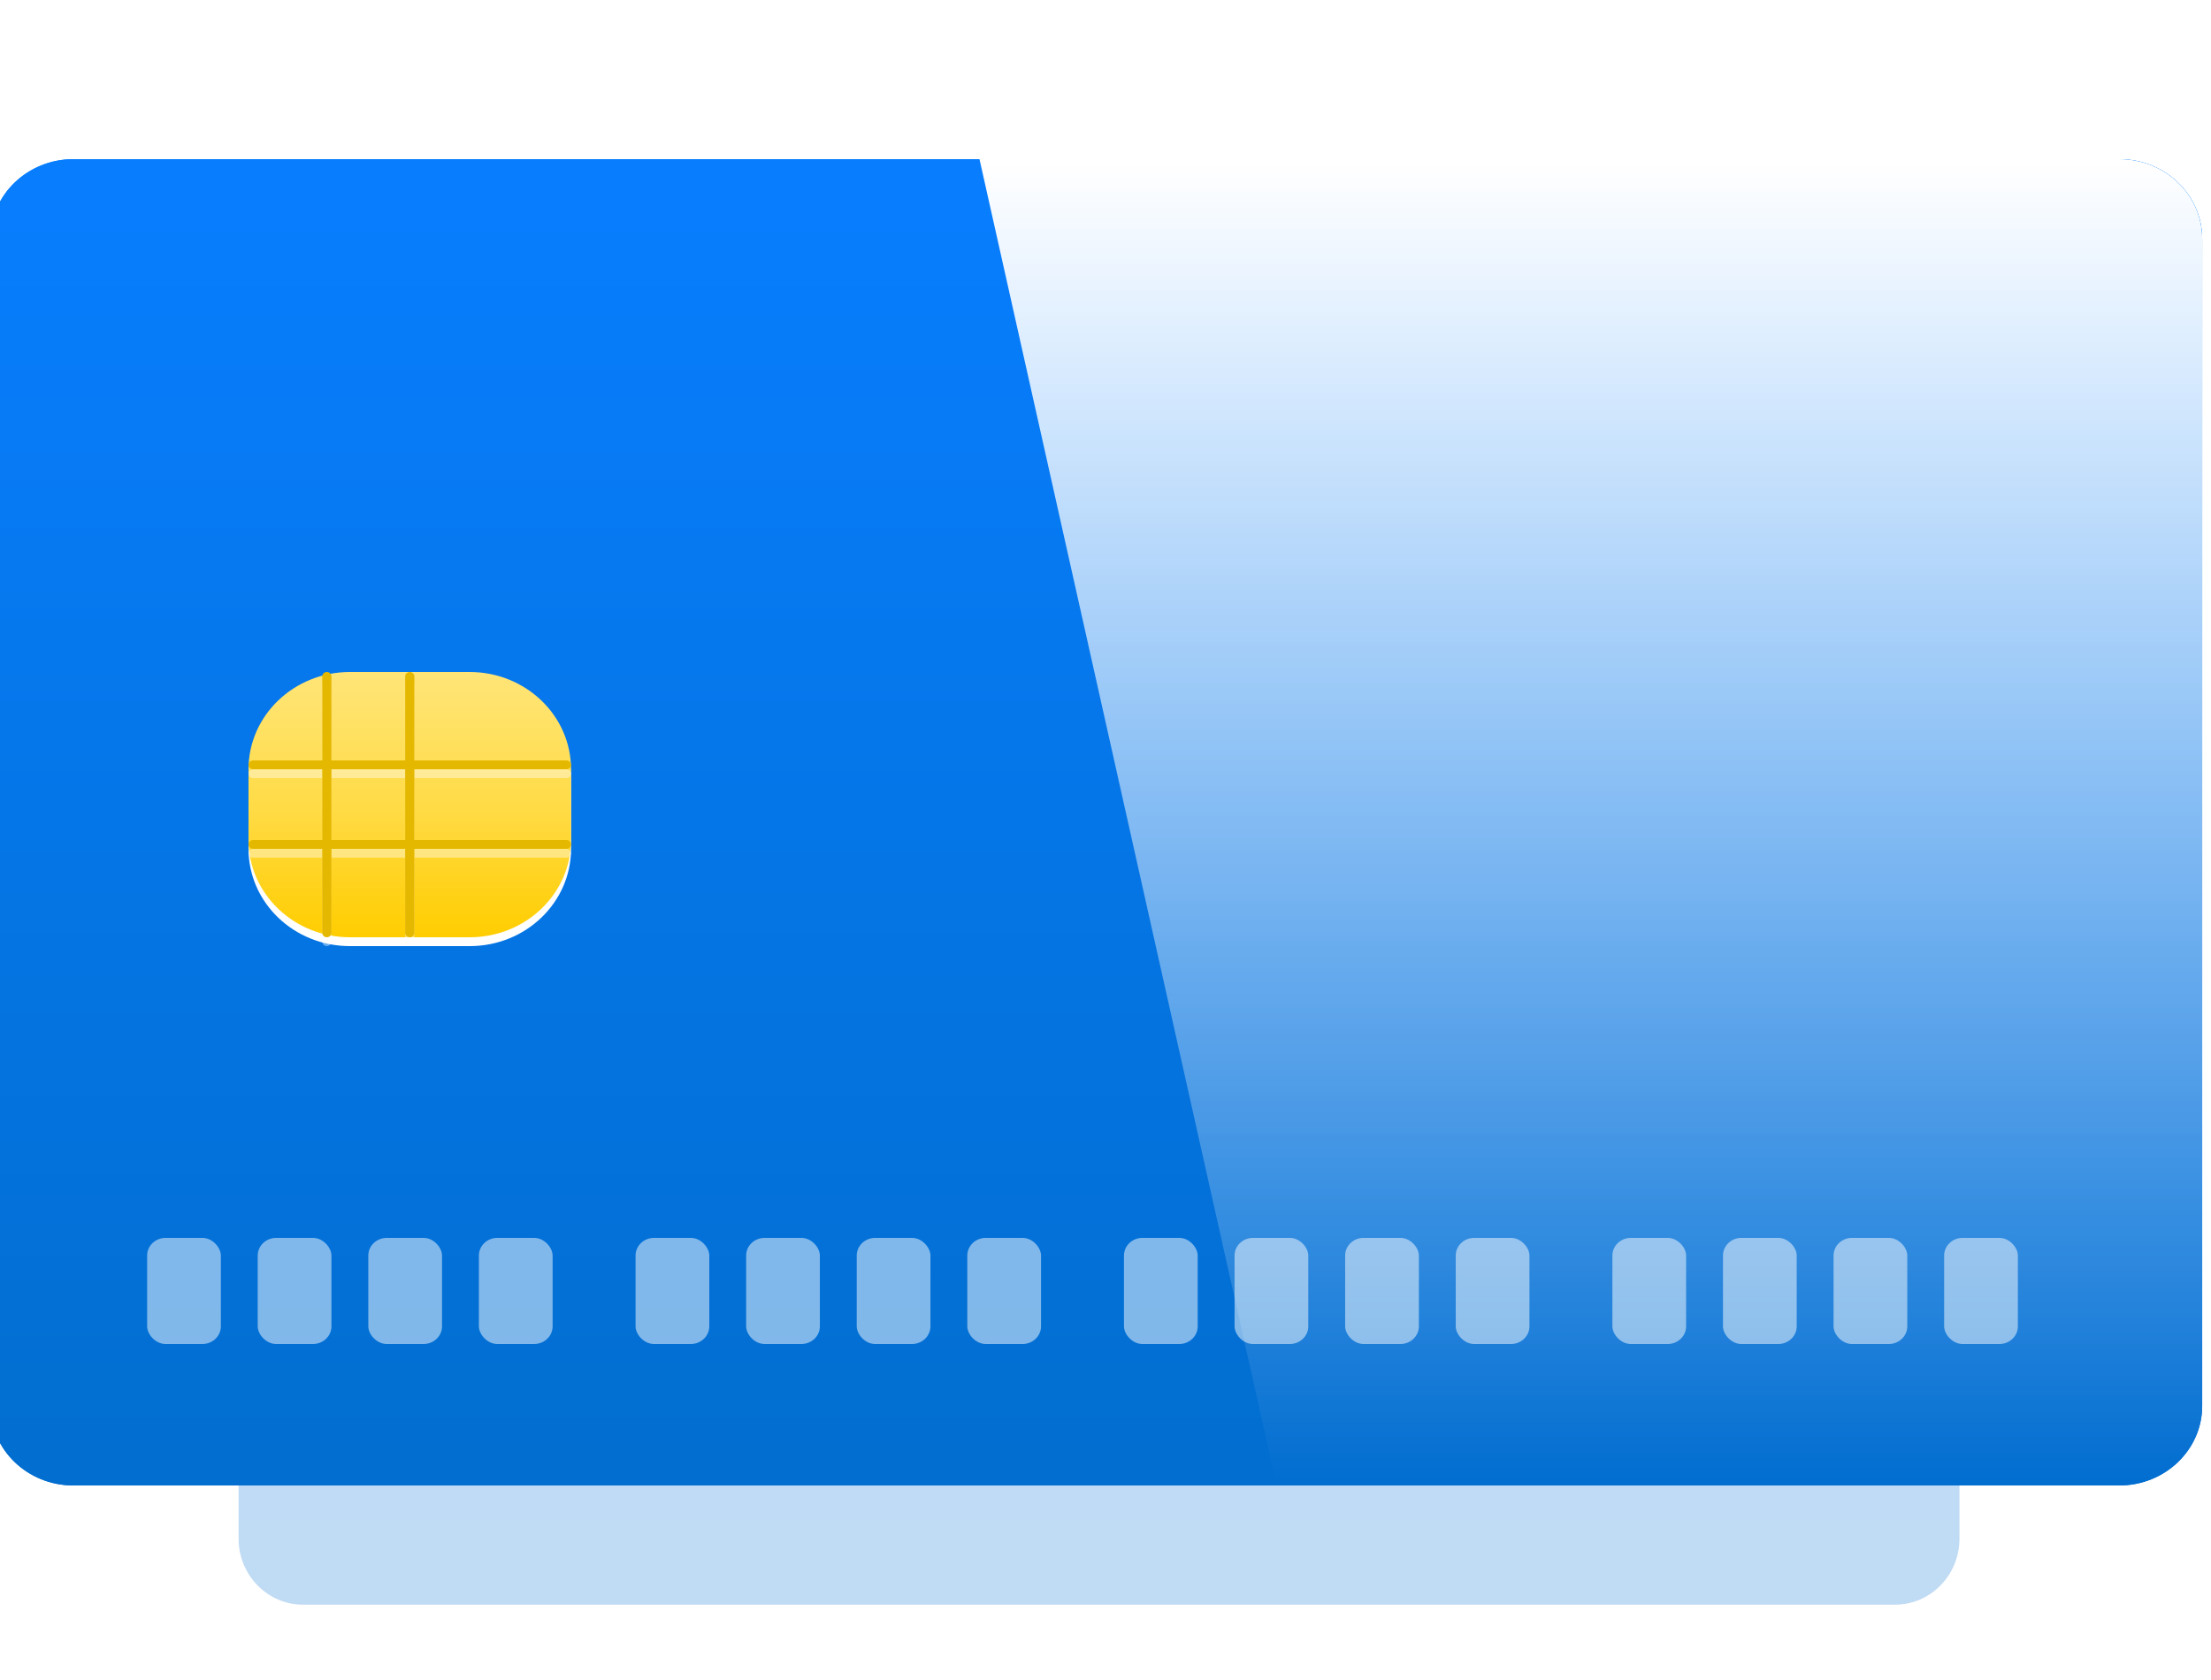 <svg width="250" height="190" xmlns="http://www.w3.org/2000/svg" xmlns:xlink="http://www.w3.org/1999/xlink">
 <!-- Generator: Sketch 53.2 (72643) - https://sketchapp.com -->
 <title>gazprom</title>
 <desc>Created with Sketch.</desc>
 <defs>
  <filter id="filter-2" filterUnits="objectBoundingBox" height="1.4" width="1.3" y="-0.2" x="-0.15">
   <feGaussianBlur id="feGaussianBlur11" stdDeviation="10"/>
  </filter>
  <path id="path-4" d="m9,0l222,0c4.971,0 9,4.029 9,9l0,132c0,4.971 -4.029,9 -9,9l-222,0c-4.971,0 -9,-4.029 -9,-9l0,-132c0,-4.971 4.029,-9 9,-9z"/>
  <path id="path-8" d="m0.321,0l123.679,0c4.971,0 9,4.029 9,9l0,132c0,4.971 -4.029,9 -9,9l-91.438,0l-32.24,-150z"/>
  <linearGradient id="linearGradient-1" y2="1.066" x2="0.5" y1="-0.181" x1="0.5">
   <stop id="stop6" offset="0%" stop-color="#087EFF"/>
   <stop id="stop8" offset="100%" stop-color="#026ED0"/>
  </linearGradient>
  <linearGradient id="linearGradient-3" y2="0.983" x2="0.5" y1="0" x1="0.5">
   <stop id="stop14" offset="0%" stop-color="#087EFF"/>
   <stop id="stop16" offset="100%" stop-color="#026ED0"/>
  </linearGradient>
  <linearGradient id="linearGradient-6" y2="1" x2="0.5" y1="0" x1="0.5">
   <stop id="stop20" offset="0%" stop-color="#FFE578"/>
   <stop id="stop22" offset="51.638%" stop-color="#FFDB45"/>
   <stop id="stop24" offset="100%" stop-color="#FFCD00"/>
  </linearGradient>
  <linearGradient id="linearGradient-7" y2="1" x2="0.5" y1="0" x1="0.5">
   <stop id="stop27" offset="0%" stop-color="#FFFFFF"/>
   <stop id="stop29" offset="100%" stop-opacity="0" stop-color="#FFFFFF"/>
  </linearGradient>
  <linearGradient y2="0.983" x2="0.5" y1="0" x1="0.5" id="linearGradient102" xlink:href="#linearGradient-3"/>
 </defs>
 <g>
  <title>background</title>
  <rect fill="none" id="canvas_background" height="602" width="802" y="-1" x="-1"/>
 </g>
 <g>
  <title>Layer 1</title>
  <path fill-rule="evenodd" filter="url(#filter-2)" opacity="0.5" fill="url(#linearGradient-1)" id="Rectangle-7" d="m34.275,44.144l179.987,0c4.03,0 7.297,3.345 7.297,7.472l0,122.395c0,4.127 -3.267,7.472 -7.297,7.472l-179.987,0c-4.03,0 -7.297,-3.345 -7.297,-7.472l0,-122.395c0,-4.127 3.267,-7.472 7.297,-7.472z"/>
  <g id="g847">
   <g id="g768">
    <g transform="matrix(1.042, 0, 0, 1, 240.367, 257.493)" id="g591">
     <path fill-rule="evenodd" fill="url(#linearGradient102)" id="path36" d="m-222.712,-239.493l222,0c4.971,0 9,4.029 9,9l0,132c0,4.971 -4.029,9 -9,9l-222,0c-4.971,0 -9,-4.029 -9,-9l0,-132c0,-4.971 4.029,-9 9,-9z"/>
     <g fill="none" fill-rule="evenodd" id="Path-3-+-Path-3-Copy-Mask">
      <mask id="mask-5">
       <use height="100%" width="100%" y="0" x="0" id="use38" xlink:href="#path-4"/>
      </mask>
      <use height="100%" width="100%" y="-239.493" x="-231.712" xlink:href="#path-4" fill="url(#linearGradient-3)" id="Mask"/>
      <g fill="#ffffff" mask="url(#mask-5)" opacity="0.9" id="Group-32">
       <g id="g50">
        <path id="Rectangle-14-Copy" d="m-116.72,-169.903c2.613,-1.509 5.846,-1.944 9.698,-1.306c0.19,0.051 0.302,0.246 0.251,0.435c-1.273,3.403 -3.235,5.871 -5.888,7.402c-2.653,1.532 -5.916,2.081 -9.79,1.649c-0.19,-0.051 -0.302,-0.246 -0.251,-0.435c1.374,-3.655 3.367,-6.237 5.98,-7.746z"/>
        <path id="Rectangle-14-Copy-8" d="m-101.72,-195.903c2.613,-1.509 5.846,-1.944 9.698,-1.306c0.19,0.051 0.302,0.246 0.251,0.435c-1.273,3.403 -3.235,5.871 -5.888,7.402c-2.653,1.531 -5.916,2.081 -9.79,1.649c-0.19,-0.051 -0.302,-0.246 -0.251,-0.435c1.374,-3.655 3.367,-6.237 5.98,-7.746z"/>
        <path id="Rectangle-14-Copy-9" d="m-28.72,-179.903c2.613,-1.509 5.846,-1.944 9.698,-1.306c0.19,0.051 0.302,0.246 0.251,0.435c-1.273,3.403 -3.235,5.871 -5.888,7.402c-2.653,1.532 -5.916,2.081 -9.79,1.649c-0.19,-0.051 -0.302,-0.246 -0.251,-0.435c1.374,-3.655 3.367,-6.237 5.98,-7.746z"/>
        <path id="Rectangle-14-Copy-6" d="m-14.72,-207.903c2.613,-1.509 5.846,-1.944 9.698,-1.306c0.19,0.051 0.302,0.246 0.251,0.435c-1.273,3.403 -3.235,5.871 -5.888,7.402c-2.653,1.532 -5.916,2.081 -9.79,1.649c-0.19,-0.051 -0.302,-0.246 -0.251,-0.435c1.374,-3.655 3.367,-6.237 5.98,-7.746z"/>
        <path id="Combined-Shape" d="m-50.588,-196.275c3.99,-2.304 6.943,-6.016 8.858,-11.135c0.076,-0.285 -0.093,-0.579 -0.378,-0.655c-5.795,-0.96 -10.658,-0.305 -14.589,1.965c-1.906,1.1 -4.152,3.536 -6.738,7.307l0,0c-0.73,1.065 -1.929,1.711 -3.22,1.737c-9.894,0.195 -16.78,1.412 -20.657,3.651c-6.715,3.877 -11.838,10.512 -15.368,19.906c-0.131,0.487 0.159,0.989 0.646,1.119c9.956,1.11 18.342,-0.303 25.159,-4.239c3.914,-2.26 8.344,-7.361 13.291,-15.303l-0,0c0.648,-1.04 1.737,-1.726 2.955,-1.861c4.722,-0.522 8.069,-1.353 10.041,-2.491z"/>
        <path id="path47" d="m-39.875,-178.62c6.817,-3.936 11.861,-10.277 15.132,-19.023c0.131,-0.487 -0.159,-0.989 -0.646,-1.119c-9.9,-1.639 -18.208,-0.521 -24.923,3.356c-3.277,1.892 -7.213,6.134 -11.81,12.728l0,0c-0.733,1.051 -1.925,1.688 -3.207,1.712c-12.843,0.24 -21.76,1.8 -26.753,4.683c-8.56,4.942 -15.09,13.4 -19.59,25.375c-0.167,0.621 0.202,1.26 0.824,1.427c12.691,1.415 23.382,-0.387 32.072,-5.404c4.482,-2.588 9.668,-8.198 15.56,-16.831l0,0c1.016,-1.489 2.647,-2.442 4.443,-2.596c8.958,-0.769 15.258,-2.205 18.899,-4.307z"/>
        <path id="Rectangle-14-Copy-7" d="m-60.73,-167.048c5.661,-3.268 12.664,-4.211 21.01,-2.829c0.411,0.11 0.655,0.533 0.545,0.943c-2.757,7.373 -7.009,12.719 -12.756,16.036c-5.747,3.318 -12.817,4.509 -21.209,3.574c-0.411,-0.11 -0.655,-0.533 -0.545,-0.943c2.976,-7.919 7.294,-13.512 12.955,-16.781z"/>
       </g>
      </g>
      <polygon points="-193.058,-78.247 -235.712,-78.247 -231.771,-165.493 -129.76,-165.493 " mask="url(#mask-5)" opacity="0.3" fill="#ffffff" id="Path-3"/>
      <polygon points="-121.058,-42.247 -243.712,-42.247 -239.771,-129.493 -57.76,-129.493 " mask="url(#mask-5)" opacity="0.3" fill="#ffffff" id="Path-3-Copy"/>
      <g opacity="0.5" fill="#ffffff" id="g71">
       <rect rx="2" height="12" width="8" y="-117.493" x="-214.712" id="Rectangle-11"/>
       <rect rx="2" height="12" width="8" y="-117.493" x="-161.712" id="Rectangle-11-Copy-10"/>
       <rect rx="2" height="12" width="8" y="-117.493" x="-202.712" id="Rectangle-11-Copy"/>
       <rect rx="2" height="12" width="8" y="-117.493" x="-149.712" id="Rectangle-11-Copy-11"/>
       <rect rx="2" height="12" width="8" y="-117.493" x="-190.712" id="Rectangle-11-Copy-2"/>
       <rect rx="2" height="12" width="8" y="-117.493" x="-137.712" id="Rectangle-11-Copy-12"/>
       <rect rx="2" height="12" width="8" y="-117.493" x="-178.712" id="Rectangle-11-Copy-3"/>
       <rect rx="2" height="12" width="8" y="-117.493" x="-125.712" id="Rectangle-11-Copy-13"/>
       <rect rx="2" height="12" width="8" y="-117.493" x="-108.712" id="Rectangle-11-Copy-17"/>
       <rect rx="2" height="12" width="8" y="-117.493" x="-96.712" id="Rectangle-11-Copy-16"/>
       <rect rx="2" height="12" width="8" y="-117.493" x="-84.712" id="Rectangle-11-Copy-15"/>
       <rect rx="2" height="12" width="8" y="-117.493" x="-72.712" id="Rectangle-11-Copy-14"/>
       <rect rx="2" height="12" width="8" y="-117.493" x="-55.712" id="Rectangle-11-Copy-21"/>
       <rect rx="2" height="12" width="8" y="-117.493" x="-43.712" id="Rectangle-11-Copy-20"/>
       <rect rx="2" height="12" width="8" y="-117.493" x="-31.712" id="Rectangle-11-Copy-19"/>
       <rect rx="2" height="12" width="8" y="-117.493" x="-19.712" id="Rectangle-11-Copy-18"/>
      </g>
     </g>
     <g fill="none" fill-rule="evenodd" id="Group-31">
      <path fill="#ffffff" id="Rectangle-10" d="m-192.712,-180.493l13,0c6.075,0 11,4.925 11,11l0,8c0,6.075 -4.925,11 -11,11l-13,0c-6.075,0 -11,-4.925 -11,-11l0,-8c0,-6.075 4.925,-11 11,-11z"/>
      <path fill="url(#linearGradient-6)" id="path76" d="m-192.712,-181.493l13,0c6.075,0 11,4.925 11,11l0,8c0,6.075 -4.925,11 -11,11l-13,0c-6.075,0 -11,-4.925 -11,-11l0,-8c0,-6.075 4.925,-11 11,-11z"/>
      <path opacity="0.4" fill="#ffffff" id="path78" d="m-194.712,-170.493l8,0l0,-9.5c0,-0.276 0.224,-0.5 0.5,-0.5c0.276,0 0.5,0.224 0.5,0.5l0,9.5l16.5,0c0.276,0 0.5,0.224 0.5,0.5c0,0.276 -0.224,0.5 -0.5,0.5l-16.5,0l0,8l16.5,0c0.276,0 0.5,0.224 0.5,0.5c0,0.276 -0.224,0.5 -0.5,0.5l-16.5,0l0,9.5c0,0.276 -0.224,0.5 -0.5,0.5c-0.276,0 -0.5,-0.224 -0.5,-0.5l0,-9.5l-8,0l0,9.5c0,0.276 -0.224,0.5 -0.5,0.5c-0.276,0 -0.5,-0.224 -0.5,-0.5l0,-9.5l-7.5,0c-0.276,0 -0.5,-0.224 -0.5,-0.5c0,-0.276 0.224,-0.5 0.5,-0.5l7.5,0l0,-8l-7.5,0c-0.276,0 -0.5,-0.224 -0.5,-0.5c0,-0.276 0.224,-0.5 0.5,-0.5l7.5,0l0,-9.5c0,-0.276 0.224,-0.5 0.5,-0.5c0.276,0 0.5,0.224 0.5,0.5l0,9.5zm0,1l0,8l8,0l0,-8l-8,0z"/>
      <path fill="#e5b800" id="path80" d="m-194.712,-171.493l8,0l0,-9.5c0,-0.276 0.224,-0.5 0.5,-0.5c0.276,0 0.5,0.224 0.5,0.5l0,9.5l16.5,0c0.276,0 0.5,0.224 0.5,0.5c0,0.276 -0.224,0.5 -0.5,0.5l-16.5,0l0,8l16.5,0c0.276,0 0.5,0.224 0.5,0.5c0,0.276 -0.224,0.5 -0.5,0.5l-16.5,0l0,9.5c0,0.276 -0.224,0.5 -0.5,0.5c-0.276,0 -0.5,-0.224 -0.5,-0.5l0,-9.5l-8,0l0,9.5c0,0.276 -0.224,0.5 -0.5,0.5c-0.276,0 -0.5,-0.224 -0.5,-0.5l0,-9.5l-7.5,0c-0.276,0 -0.5,-0.224 -0.5,-0.5c0,-0.276 0.224,-0.5 0.5,-0.5l7.5,0l0,-8l-7.5,0c-0.276,0 -0.5,-0.224 -0.5,-0.5c0,-0.276 0.224,-0.5 0.5,-0.5l7.5,0l0,-9.5c0,-0.276 0.224,-0.5 0.5,-0.5c0.276,0 0.5,0.224 0.5,0.5l0,9.5zm0,1l0,8l8,0l0,-8l-8,0z"/>
     </g>
     <g fill="none" fill-rule="evenodd" id="Group-20">
      <g id="Group-22">
       <mask id="mask-9">
        <use height="100%" width="100%" y="0" x="0" id="use83" xlink:href="#path-8"/>
       </mask>
       <use height="100%" width="100%" y="-239.493" x="-124.712" xlink:href="#path-8" fill="url(#linearGradient-7)" id="use86"/>
      </g>
     </g>
    </g>
   </g>
  </g>
 </g>
</svg>
